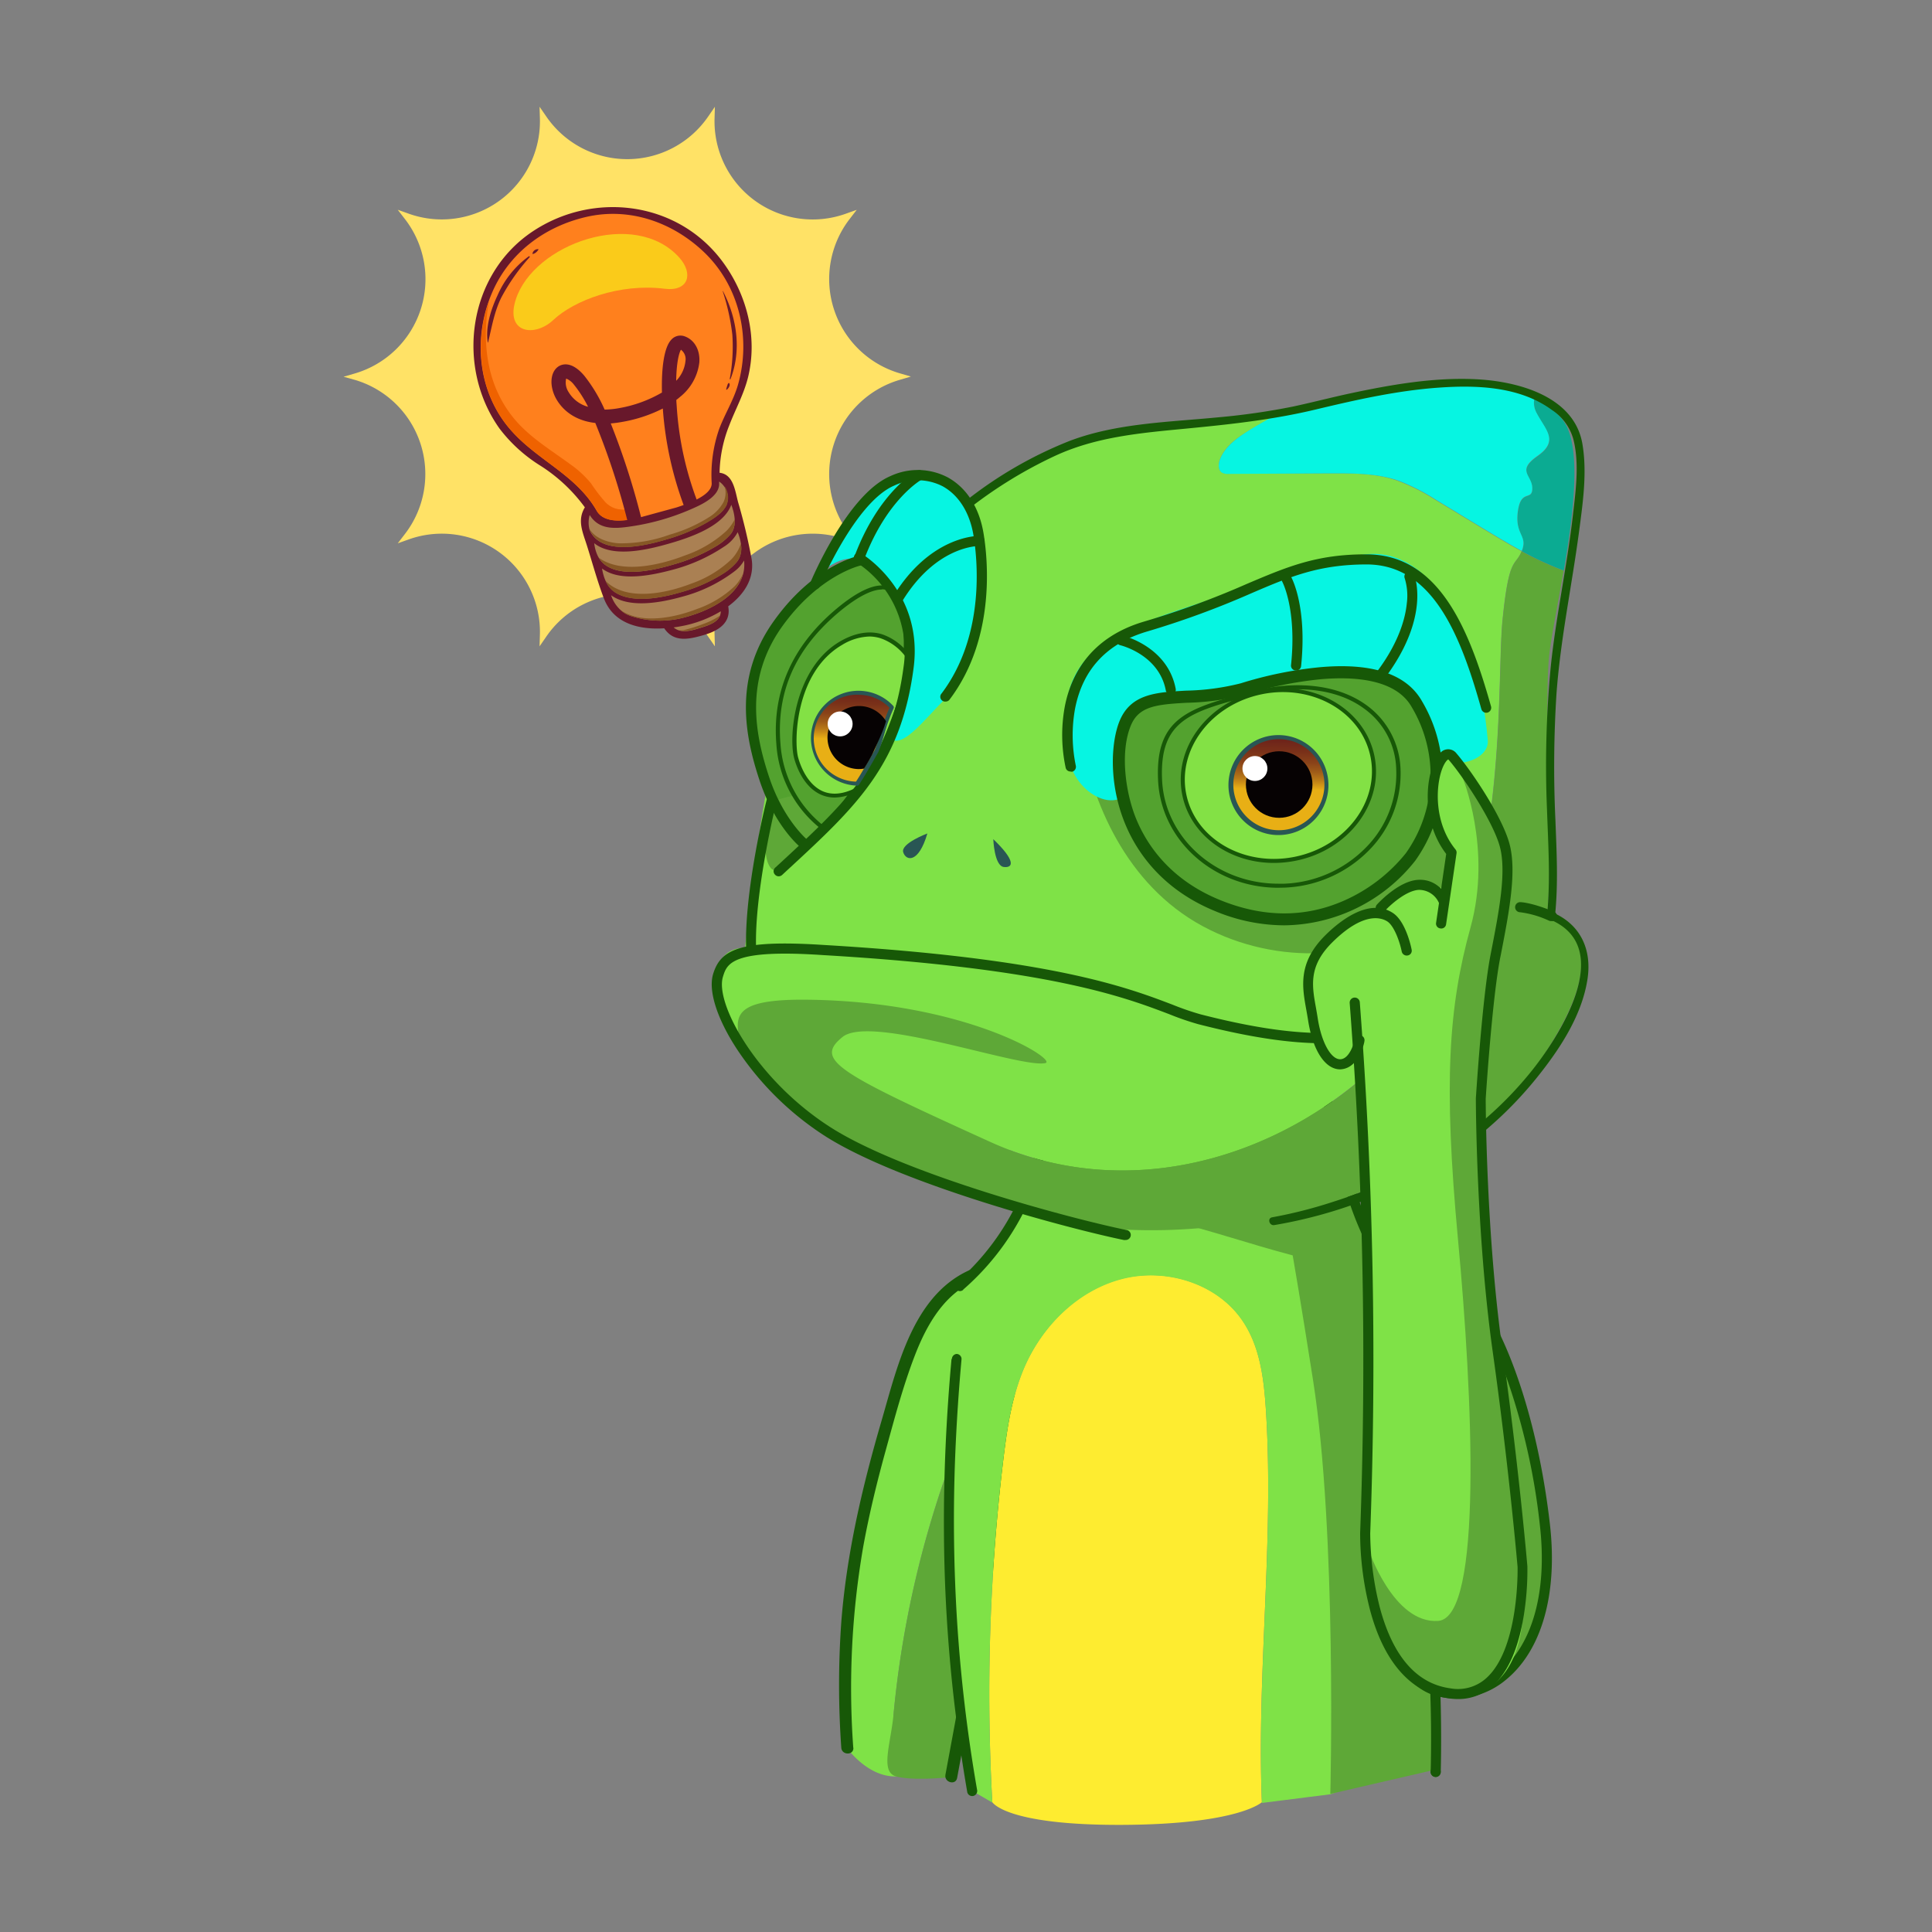 <svg id="Capa_2" data-name="Capa 2" xmlns="http://www.w3.org/2000/svg" xmlns:xlink="http://www.w3.org/1999/xlink" viewBox="0 0 400 400"><rect x="0" y="0" width="400" height="400" fill="#808080" stroke="none"/><defs><style>.cls-1{fill:#ffe266;}.cls-2{fill:#5ea837;}.cls-3{fill:#7fe247;}.cls-4{fill:#175807;}.cls-5{fill:#feec30;}.cls-6{fill:#0bab92;}.cls-7{fill:#06f5e2;}.cls-8{fill:#53a22f;}.cls-9{fill:#295654;}.cls-10{fill:#83e145;}.cls-11{fill:url(#linear-gradient);}.cls-12{fill:#060203;}.cls-13{fill:#fff;}.cls-14{fill:url(#linear-gradient-2);}.cls-15{fill:#68182b;}.cls-16{fill:#aa8053;}.cls-17{fill:#ff801d;}.cls-18{fill:#ee9e2b;}.cls-19{fill:#ef6200;}.cls-20{fill:#facb1a;}.cls-21{fill:#865725;}</style><linearGradient id="linear-gradient" x1="8137.44" y1="-984.4" x2="8137.44" y2="-1004.26" gradientTransform="matrix(-1, -0.02, -0.02, 1, 8381.87, 1310.57)" gradientUnits="userSpaceOnUse"><stop offset="0" stop-color="#e8af15"/><stop offset="0.04" stop-color="#d69a16"/><stop offset="0.11" stop-color="#b87817"/><stop offset="0.19" stop-color="#9e5b18"/><stop offset="0.28" stop-color="#8a4319"/><stop offset="0.39" stop-color="#7a3119"/><stop offset="0.51" stop-color="#6e241a"/><stop offset="0.66" stop-color="#681c1a"/><stop offset="1" stop-color="#661a1a"/></linearGradient><linearGradient id="linear-gradient-2" x1="8225.89" y1="-992.98" x2="8225.89" y2="-1011.82" xlink:href="#linear-gradient"/></defs><title>I</title><path class="cls-1" d="M146.63,24.11l1.38-2-.07,2.43a20.33,20.33,0,0,0,27.14,19.72l2.3-.82-1.49,1.93a20.34,20.34,0,0,0,10.37,31.91l2.33.68-2.33.69a20.33,20.33,0,0,0-10.37,31.9l1.49,1.94-2.3-.82a20.33,20.33,0,0,0-27.14,19.71l.07,2.44-1.38-2a20.32,20.32,0,0,0-33.54,0l-1.38,2,.07-2.44a20.32,20.32,0,0,0-27.13-19.71l-2.3.82,1.49-1.94a20.33,20.33,0,0,0-10.37-31.9L71.13,78l2.34-.68A20.34,20.34,0,0,0,83.84,45.36l-1.49-1.93,2.3.82a20.32,20.32,0,0,0,27.13-19.72l-.07-2.43,1.38,2A20.32,20.32,0,0,0,146.63,24.11Z"/><path class="cls-2" d="M287.85,272.24s2.8-12.85,13.1-7.23c6.6,3.59,15.81,23.74,18.9,50.62S308.34,353.51,297.11,350,278.3,317.57,287.85,272.24Z"/><path class="cls-3" d="M185,354.91a209.18,209.18,0,0,1,23.84-79.1c-4.95-16.5-7.9-10.39-13-8.17s-11.56,21.41-14.6,37-5.91,27.78-6.15,56.92c0,0,4.31,6.31,10.32,6.23C188.85,367.72,184.47,361,185,354.91Z"/><path class="cls-2" d="M208.88,275.81A209.18,209.18,0,0,0,185,354.91c-.57,6.1-2.8,11.86.45,12.85s10.72.24,10.72.24,17.87-74.51,12.82-91.67Z"/><path class="cls-4" d="M176.66,361.86a171.72,171.72,0,0,1,2.06-41.63c1.22-6.7,2.83-13.32,4.64-19.88s3.61-13.43,6.11-19.87,6.25-12.92,12.92-15.51c1.49-.57.84-3-.67-2.42-12.5,4.85-15.83,20-19.17,31.48-4,13.68-7.27,27.57-8.37,41.81a183.71,183.71,0,0,0,0,26c.1,1.6,2.61,1.61,2.5,0Z"/><path class="cls-4" d="M204.82,269c3.53,4.9,3.51,11,3.06,16.8-.53,6.73-1.32,13.46-2.14,20.16-1.59,13-3.61,25.9-5.86,38.77-1.33,7.59-2.73,15.15-4.14,22.72-.3,1.58,2.12,2.25,2.42.67,5.06-27.05,9.86-54.22,12.18-81.67.54-6.39.56-13.29-3.35-18.72-.94-1.29-3.12,0-2.17,1.27Z"/><path class="cls-5" d="M262.08,291.73c-.41-6.25-1.19-12.75-4.62-18-5.18-8-15.93-11.32-25.12-9s-16.61,9.77-20.33,18.5c-2.55,6-3.51,12.56-4.29,19a404.67,404.67,0,0,0-2.27,70.89s2.71,4.8,26.88,4.7,28.93-4.7,28.93-4.7C260.17,346.21,263.84,318.81,262.08,291.73Z"/><path class="cls-3" d="M212.92,245.33c-2.89,7.38-6.59,14.13-13.68,20.47,0,0-2.31,3.72-2.29,32.91s.94,49.82,4.38,72.1l4.12,2.39a404.67,404.67,0,0,1,2.27-70.89c.78-6.48,1.74-13,4.29-19,3.72-8.73,11.14-16.13,20.33-18.5s19.94,1,25.12,9c3.43,5.26,4.21,11.76,4.62,18,1.76,27.08-1.91,54.48-.82,81.47l14.17-1.79c17.94-5.67,14.44-35.47,17.47-24.37,0,0-16.19-61.72-12.78-67.53a15.17,15.17,0,0,1,9.27-6.87c-2.55-7.13-5.48-13.08-7.47-18.95-17.07-2.59-34.62-1.2-51.81-3.25C224.23,249.74,217.94,248.29,212.92,245.33Z"/><path class="cls-2" d="M271.54,221.71c-4.15-4.85-12.34-18.6-30.46-13.21s-21.7,17.94-25.26,28.64c-.94,2.82-1.87,5.54-2.9,8.19,5,3,11.31,4.41,17.19,5.11,17.19,2.05,32.46,9.43,49.52,12-.4-1.2,5.52-3.69,4.63-4.56C279.17,253,275.7,226.56,271.54,221.71Z"/><path class="cls-2" d="M296.57,366.52l-21.14,4.89s1.39-54-3.58-85.68-6-35.19-6-35.19h19.86S300,296.15,296.57,366.52Z"/><path class="cls-4" d="M199.42,267A53.2,53.2,0,0,0,213.75,247c3.21-7.89,4.07-16.78,8.73-24.06a29.54,29.54,0,0,1,17.76-12.55,28.36,28.36,0,0,1,21.49,3.5,29.2,29.2,0,0,1,8.16,7.34,33.46,33.46,0,0,1,5.2,10.95c1.21,4.18,2,8.47,3.06,12.68a68.59,68.59,0,0,0,4.77,12.69,107.37,107.37,0,0,1,5.23,12.66,108.55,108.55,0,0,1,3.34,12.93,185,185,0,0,1,3,26.77c.43,8.85.56,17.71,1,26.56.41,7.85.81,15.7.8,23.56q0,3.42-.09,6.84a1,1,0,0,0,2.09,0c.21-8.48,0-16.94-.45-25.4-.44-8.7-.75-17.4-1.06-26.11-.63-18.2-2.31-36.79-9.64-53.67-1.86-4.3-4.16-8.41-5.65-12.86-1.42-4.22-2.24-8.6-3.26-12.92a48.66,48.66,0,0,0-4.35-12.37,30.2,30.2,0,0,0-7.21-8.69,31.24,31.24,0,0,0-21.06-7.33,31.78,31.78,0,0,0-20.57,9,30.84,30.84,0,0,0-6.69,9.79,99.08,99.08,0,0,0-4.1,12.6,61.51,61.51,0,0,1-4.62,12,50.88,50.88,0,0,1-7.19,10.26,50.28,50.28,0,0,1-4.49,4.39c-1,.89.47,2.36,1.48,1.48Z"/><path class="cls-4" d="M197,281.37c-1.06,11.73-1.63,23.52-1.57,35.31a322.59,322.59,0,0,0,2,34.59q1.13,9.94,2.84,19.82a1.05,1.05,0,0,0,1.29.73,1.07,1.07,0,0,0,.73-1.28,323.15,323.15,0,0,1-4.13-34.8,335.67,335.67,0,0,1-.39-34.46q.41-10,1.31-19.91a1.06,1.06,0,0,0-1-1.05,1.07,1.07,0,0,0-1,1.05Z"/><path class="cls-4" d="M297.24,367.87a1,1,0,0,0,0-2.09,1,1,0,0,0,0,2.09Z"/><path class="cls-3" d="M189.69,243c16.7,5.94,42.41,10.27,41.28,12.69s-50.62-45.73-56.5-41S173.35,222,205,236.41s67.17,1,87.41-23.81,17.32-70.65,18.66-84.2,2.65-11,3.95-14.27c-2.82-1.53-5.57-3.2-8.31-4.86l-9.45-5.73a41.66,41.66,0,0,0-7.89-4C285.06,98,280.35,98,275.74,98l-21.34.09a2.6,2.6,0,0,1-1.38-.25c-.85-.53-.8-1.8-.44-2.74,1.1-2.87,3.88-4.7,6.53-6.26s5.16-2.93,7.8-4.29c-3.23.73-5.92,1.31-7.59,1.6-6.77,1.15-21.08,2.36-35.39,5.48s-24.51,13.2-24.51,13.2c-4.62,4.77-38,46.43-40.28,56.64s-4.88,34.76-4.88,34.76c-7.13.11-5.91,8.11-5.91,8.11-.47,3.73,9.1,18.58,13.43,22.17C168.33,231.89,176.73,238.38,189.69,243Z"/><path class="cls-6" d="M323.42,86.78a17.37,17.37,0,0,0-5.67-4.47,4.37,4.37,0,0,0,.4,3.24c1.83,3.5,4.72,5.72.21,8.89s-1.1,4-1.1,6.71-2.38,0-3,4.86,2.13,4.88.82,8.12a69,69,0,0,0,8.69,4C325.86,105.86,327.57,91.82,323.42,86.78Z"/><path class="cls-7" d="M252.58,95.13c-.36.94-.41,2.21.44,2.74a2.6,2.6,0,0,0,1.38.25L275.74,98c4.61,0,9.32,0,13.67,1.47a41.66,41.66,0,0,1,7.89,4l9.45,5.73c2.74,1.66,5.49,3.33,8.31,4.86,1.31-3.24-1.45-3.26-.82-8.12s3-2.11,3-4.86-3.4-3.55,1.1-6.71,1.62-5.39-.21-8.89a4.37,4.37,0,0,1-.4-3.24c-6.46-3.25-14.66-3.08-20.47-3.23s-20.55,3.3-30.37,5.5q-4,2-7.8,4.29C256.46,90.43,253.68,92.26,252.58,95.13Z"/><path class="cls-2" d="M311.11,128.4c-1.34,13.55,1.59,59.39-18.66,84.2S236.74,250.83,205,236.41s-36.45-16.94-30.57-21.71,36.78,6.53,42,5.4c2.6-.56-16.06-12.71-49.16-13.12-13.74-.17-15,2.58-14.41,6.86,9.67,21.08,30.45,24.76,51.3,34.36,32.59,15,93.47,3.39,114.3-27.95,7.47-11.23,14.76-24.9,1.75-30.6,1.48-9.1-.7-43.4.57-54.27.45-3.91,1.76-10.29,2.94-17.22a69,69,0,0,1-8.69-4C313.76,117.38,312.45,114.84,311.11,128.4Z"/><path class="cls-8" d="M183.13,113.79s-16.74,4.32-23.1,16.89S152,158,166.41,174.62C166.41,174.62,201.41,149.57,183.13,113.79Z"/><path class="cls-4" d="M166.41,175a.43.43,0,0,1-.32-.14c-6.72-7.75-10.45-15.74-11.09-23.75-.53-6.65,1-13.41,4.66-20.66,6.37-12.59,23.2-17.06,23.37-17.1a.41.41,0,0,1,.47.21C193,132.25,187.93,148,182,157.84A63.26,63.26,0,0,1,166.65,175,.37.37,0,0,1,166.41,175Zm16.5-60.75c-2.34.68-16.79,5.28-22.51,16.58-7.83,15.49-5.9,29.22,6.07,43.19a63.34,63.34,0,0,0,14.81-16.68C187.08,147.74,192.05,132.45,182.91,114.29Z"/><path class="cls-2" d="M223.75,152.24c2.26,13.68,9.36,30.91,25.21,39.49s34.87,6.72,43.89-1.18,12.68-21.4-.78-41.72S218.11,118,223.75,152.24Z"/><path class="cls-7" d="M221.38,157.32c1.41,7.59,11.9,12.94,14.1,2.78s3.77-11.85,22.71-17.44,32.67-.8,34.76,1.87,4,4.66,4.26,10.11,11.26,3.63,10.82-1.39c-2.2-25.23-14.18-43.6-29.71-37.34-3.38,1.36-8.64,1.56-11.75,2.73C235.44,130.35,216.25,129.82,221.38,157.32Z"/><path class="cls-8" d="M257.25,142.67c-11.15,3.19-21-.7-24.26,7s-2,29.24,19.21,37.85,35.79-4.77,39.85-10.13a29.09,29.09,0,0,0,1.31-31.61C286.2,133.07,257.53,142.59,257.25,142.67Z"/><path class="cls-4" d="M265.86,191.58a37.44,37.44,0,0,1-14.13-2.88c-11.18-4.53-16.37-12.32-18.75-18.06-3.47-8.34-3-17-1.15-21.45,2.35-5.58,7.65-5.87,13.78-6.2a50,50,0,0,0,11.29-1.52l0,0a81,81,0,0,1,16.26-3.32c10.93-1,18.08,1.4,21.26,7.05a30.24,30.24,0,0,1-1.41,33A35,35,0,0,1,265.86,191.58Zm-8.26-47.7a52.18,52.18,0,0,1-11.86,1.62c-6.29.34-9.94.72-11.59,4.66-2.3,5.48-1.16,14,1.14,19.52,2.21,5.29,7,12.49,17.38,16.69,8.85,3.59,17.39,3.65,25.4.18a34,34,0,0,0,13-9.91,27.7,27.7,0,0,0,1.22-30.23c-3.3-5.87-12.07-6.38-18.85-5.78a78.65,78.65,0,0,0-15.72,3.21Z"/><path class="cls-7" d="M169.66,118.91s6.39-17.86,16.44-19.74,18.22,2.62,17.73,18-2.39,21.89-7.56,26.93-10.11,12.17-12.64,8c0,0,5.56-14.88,3.13-22.49S179.33,109.79,169.66,118.91Z"/><path class="cls-2" d="M159.72,165.94s-2.76,10.71-.11,13.8,13.63-9.55,14.23-14S159.72,165.94,159.72,165.94Z"/><path class="cls-4" d="M201.12,104.92a91.77,91.77,0,0,1,17.21-10.49c8.56-4,17.85-4.79,27.12-5.68s18.15-1.85,27.09-4c8.37-2,16.81-3.9,25.41-4.5,7.85-.55,16.71-.23,23.31,4.6a10.65,10.65,0,0,1,4.46,6c1.31,5,.52,10.75-.07,15.84-1.19,10.46-3.48,20.74-4.57,31.21a215.81,215.81,0,0,0-.79,29.76c.25,7.29.74,14.63,0,21.9a.86.86,0,0,0,.61.81c14,5.86,1.68,24.71-4.26,31.93-10.65,13-24.84,21.52-40.72,26.55a95,95,0,0,1-12.53,3.18c-1.06.17-.61,1.79.44,1.61A97,97,0,0,0,299.5,240a79.9,79.9,0,0,0,19.44-17.83c4.38-5.58,8.58-12.17,9.71-19.31,1-6.22-1.39-11.52-7.32-14l.61.81c.7-6.62.34-13.3.09-19.94a238.37,238.37,0,0,1,.23-26.19c.83-11.23,3.16-22.21,4.65-33.35.78-5.93,1.72-12.26.72-18.22-1.66-10-13.5-13.06-22.16-13.46-8.81-.41-17.66,1.17-26.22,3-3.86.84-7.67,1.83-11.53,2.66a141.76,141.76,0,0,1-15.48,2.23c-10.23,1-21.16,1.2-30.87,4.92a85,85,0,0,0-21.1,12.14c-.84.65,0,2.1.85,1.44Z"/><path class="cls-4" d="M195.79,145.25a1,1,0,0,1-.84-1.68c9.2-12.21,7.36-28.22,6.58-32.84s-3.05-8.24-6.38-10.06a11.32,11.32,0,0,0-10-.14c-8.07,3.42-15.36,20.68-15.43,20.86a1,1,0,0,1-1.93-.81c.31-.74,7.7-18.23,16.54-22a13.38,13.38,0,0,1,11.86.24c3.9,2.13,6.54,6.23,7.43,11.54.82,4.83,2.73,21.58-7,34.45A1,1,0,0,1,195.79,145.25Z"/><path class="cls-4" d="M221.63,159.73a1,1,0,0,1-1-.8,32.39,32.39,0,0,1-.18-12.62c1.18-6.19,5-14.28,16.48-17.64a177.48,177.48,0,0,0,21.19-7.77c8.38-3.56,14.46-6.13,24.61-6.13H283c14.83.06,21.11,15.17,25.7,31.48a1,1,0,1,1-2,.56c-1.94-6.89-4.44-14.73-8.26-20.56-4.12-6.29-9.17-9.36-15.43-9.39-9.9,0-15.82,2.48-24,6a181.27,181.27,0,0,1-21.43,7.86c-8.37,2.45-13.41,7.82-15,16a30.89,30.89,0,0,0,.15,11.79,1.05,1.05,0,0,1-.77,1.27A1,1,0,0,1,221.63,159.73Z"/><path class="cls-4" d="M166.4,175.67a1.05,1.05,0,0,1-.65-.23c-.22-.18-5.34-4.39-8.48-13.83-3.05-9.18-5.48-21.23,2.92-33,8.12-11.43,17.18-13.44,17.56-13.52a1,1,0,0,1,.42,2c-.08,0-8.66,2-16.28,12.68-7.85,11.05-5.53,22.46-2.63,31.17s7.76,12.82,7.8,12.86a1,1,0,0,1-.66,1.86Z"/><path class="cls-4" d="M155.53,197.4a1,1,0,0,1-1.05-1c-.4-11.94,4-29.94,4.23-30.7a1,1,0,1,1,2,.51c-.05.18-4.56,18.48-4.17,30.12a1,1,0,0,1-1,1.08Z"/><path class="cls-4" d="M232.94,256.74l-.21,0c-11.06-2.26-46.28-11.56-61.91-21.53a62.37,62.37,0,0,1-18.09-17.76c-4.26-6.43-6.15-12.34-5.08-15.81,1.54-5,5.35-7.13,22.82-6,47.1,2.77,62.88,8.78,72.3,12.37a56.92,56.92,0,0,0,5.8,2c24.91,6.38,38.72,5,52.77-5.17a1,1,0,0,1,1.23,1.7c-14.64,10.62-28.9,12.06-54.51,5.5a58,58,0,0,1-6-2.07c-9.31-3.54-24.9-9.48-71.7-12.23-18.9-1.28-19.85,1.78-20.68,4.48-1.73,5.57,7.07,21.47,22.3,31.19,15.38,9.81,50.24,19,61.2,21.24a1,1,0,0,1-.21,2.07Z"/><path class="cls-9" d="M192,172.56s-5.55,2.07-5,3.88S190.17,178.85,192,172.56Z"/><path class="cls-9" d="M205.65,173.74s.2,5.54,2.18,5.76S210.32,178.22,205.65,173.74Z"/><path class="cls-8" d="M289.49,159.18c.61,12.69-9.92,23.51-23.54,24.17s-25.15-9.09-25.76-21.78,5.76-14.52,18.94-18C276.11,139.12,288.87,146.48,289.49,159.18Z"/><path class="cls-4" d="M264.65,183.8c-13.24,0-24.28-9.72-24.88-22.21-.64-13.18,6.43-15,19.26-18.41,9.38-2.46,18.1-1.42,23.93,2.85a17,17,0,0,1,7,13.12,22.57,22.57,0,0,1-6.55,16.92,25.92,25.92,0,0,1-17.39,7.7Zm4.07-41.09a37.49,37.49,0,0,0-9.48,1.28c-12.81,3.37-19.24,5.06-18.64,17.56.59,12,11.25,21.41,24.06,21.41l1.27,0a25,25,0,0,0,16.83-7.45,21.69,21.69,0,0,0,6.31-16.28,15.91,15.91,0,0,0-6.6-12.49C278.86,144.06,274.09,142.71,268.72,142.71Z"/><ellipse class="cls-10" cx="264.68" cy="160.56" rx="19.88" ry="17.59" transform="translate(-26.84 56.4) rotate(-11.58)"/><path class="cls-4" d="M263.72,178.66c-9.18,0-17.21-5.67-18.93-14-2-9.73,5.31-19.47,16.27-21.71s21.51,3.84,23.5,13.56S279.25,176,268.29,178.2A23.15,23.15,0,0,1,263.72,178.66Zm1.91-35.37a21.48,21.48,0,0,0-4.4.45c-10.51,2.15-17.52,11.45-15.62,20.72,1.64,8,9.32,13.36,18.11,13.37a22.13,22.13,0,0,0,4.4-.45c10.51-2.16,17.52-11.46,15.62-20.73C282.11,148.68,274.43,143.29,265.63,143.29Z"/><path class="cls-8" d="M170.62,171.55s-8.47-5.4-9.46-17.53,4.3-21,12.38-27.76c10.59-8.83,12.47-2.41,12.47-2.41S194.58,142.88,170.62,171.55Z"/><path class="cls-4" d="M170.62,172a.39.39,0,0,1-.23-.07,24.24,24.24,0,0,1-9.65-17.84c-.89-11,3.32-20.44,12.53-28.12,4.57-3.8,8.16-5.34,10.68-4.57a3.77,3.77,0,0,1,2.45,2.33c.18.42,2.15,5.15,1.31,13.29-1.42,13.89-9.9,26.61-16.77,34.83A.41.41,0,0,1,170.62,172Zm12-49.95c-1.71,0-4.48,1-8.8,4.57-9.11,7.59-13.12,16.56-12.23,27.4a23.63,23.63,0,0,0,9,17c6.74-8.12,14.93-20.52,16.33-34,.85-8.15-1.22-12.9-1.25-13s0,0,0,0a2.84,2.84,0,0,0-1.91-1.8A3.75,3.75,0,0,0,182.61,122Z"/><path class="cls-4" d="M177.91,116.55a1.19,1.19,0,0,1-.37-.06,1.05,1.05,0,0,1-.61-1.35c5-13.3,12.59-17.5,12.91-17.68a1.05,1.05,0,0,1,1.42.43,1,1,0,0,1-.43,1.41h0c-.07,0-7.22,4.07-11.94,16.58A1,1,0,0,1,177.91,116.55Z"/><path class="cls-4" d="M185.8,125.09a1,1,0,0,1-.54-.16,1,1,0,0,1-.35-1.43c7.69-12.59,17.47-12.56,17.89-12.55a1,1,0,1,1,0,2.09c-.4,0-9.05,0-16.07,11.55A1.06,1.06,0,0,1,185.8,125.09Z"/><path class="cls-4" d="M242.36,143.74a1,1,0,0,1-1-.84c-1.42-7.29-9.11-9.24-9.44-9.32a1,1,0,0,1,.49-2c.38.09,9.33,2.33,11,11a1,1,0,0,1-.83,1.22A.68.68,0,0,1,242.36,143.74Z"/><path class="cls-4" d="M268.34,138.81h-.11a1,1,0,0,1-.93-1.15c1.2-11.57-1.79-17.16-1.82-17.22a1,1,0,0,1,1.83-1c.14.24,3.34,6.14,2.07,18.45A1,1,0,0,1,268.34,138.81Z"/><path class="cls-4" d="M286,140.63a1.06,1.06,0,0,1-.63-.21,1,1,0,0,1-.21-1.46c4.49-6,5.8-11,6.1-14a12.22,12.22,0,0,0-.42-5.2,1,1,0,0,1,1.94-.79c.14.35,3.39,8.7-5.94,21.26A1.07,1.07,0,0,1,286,140.63Z"/><path class="cls-10" d="M177.28,163.52c-7.91,3.9-11.44-2.83-12.45-6.64s-.38-18.07,9.29-23.71,14.52,3.74,14.52,3.74S184.55,154.84,177.28,163.52Z"/><path class="cls-4" d="M172.82,165.12a7,7,0,0,1-2.91-.62c-3.69-1.68-5.13-6.18-5.49-7.52-1.18-4.44,0-18.61,9.49-24.17,3.06-1.78,6-2.29,8.65-1.51a11.58,11.58,0,0,1,6.45,5.42.42.42,0,0,1,0,.29c0,.18-4.2,18.12-11.45,26.78a.36.36,0,0,1-.14.1A10.49,10.49,0,0,1,172.82,165.12Zm7.24-33.34a11.5,11.5,0,0,0-5.73,1.75c-9.77,5.7-9.94,20.08-9.1,23.24.33,1.25,1.67,5.44,5,7,1.93.88,4.21.7,6.76-.55,6.74-8.1,10.77-24.44,11.19-26.21a11,11,0,0,0-5.88-4.87A8.17,8.17,0,0,0,180.06,131.78Zm-2.78,31.74Z"/><path class="cls-4" d="M161.23,181.43a1,1,0,0,1-.76-.33,1,1,0,0,1,.05-1.48l1.23-1.13c13.72-12.7,22.78-21.08,25.33-40.46a21.87,21.87,0,0,0-9.8-21.62,1,1,0,0,1,1.06-1.81c.13.08,12.91,7.71,10.81,23.7-2.64,20.13-11.92,28.72-26,41.72l-1.23,1.14A1.05,1.05,0,0,1,161.23,181.43Z"/><path class="cls-4" d="M302.15,213.69l-.24,0a1,1,0,0,1-.77-1.26c.81-3.45.56-5.86-.75-7.16-1.89-1.86-5.53-1-5.56-1a1,1,0,1,1-.51-2c.19-.05,4.8-1.18,7.53,1.51,1.87,1.84,2.32,4.91,1.32,9.13A1,1,0,0,1,302.15,213.69Z"/><path class="cls-4" d="M321.11,190.7a1.1,1.1,0,0,1-.4-.08,20.09,20.09,0,0,0-6-1.75,1,1,0,0,1,.05-2.09c.09,0,2.32.06,6.79,1.91a1,1,0,0,1-.4,2Z"/><circle class="cls-11" cx="264.68" cy="162.54" r="9.93"/><path class="cls-9" d="M264.69,172.89h-.2a10.35,10.35,0,0,1-10.15-10.55h0a10.35,10.35,0,1,1,10.35,10.55Zm0-19.86a9.43,9.43,0,1,0,.18,0Z"/><circle class="cls-12" cx="264.84" cy="162.43" r="6.89"/><circle class="cls-13" cx="259.82" cy="159.11" r="2.58"/><path class="cls-14" d="M183.77,148.53c.27-.71.56-1.41.86-2.11a9.42,9.42,0,1,0-7.18,15.82c.29-.45.58-.9.86-1.35,1.09-1.77,2.11-3.58,3.12-5.39a28.7,28.7,0,0,0,1-2.87A41.63,41.63,0,0,1,183.77,148.53Z"/><path class="cls-9" d="M177.45,162.66h0a9.87,9.87,0,0,1-9.55-10,9.84,9.84,0,0,1,17.05-6.5.44.44,0,0,1,.08.45c-.31.69-.6,1.39-.86,2.09h0c-.43,1.07-.77,2.22-1.09,3.32l-.22.75a29.37,29.37,0,0,1-1,2.91s0,0,0,0c-1.13,2-2.1,3.72-3.14,5.41l-.86,1.36A.41.41,0,0,1,177.45,162.66Zm.28-18.83a9,9,0,0,0-.5,18l.72-1.14c1-1.67,2-3.35,3.11-5.36.34-.82.66-1.74,1-2.8l.22-.75c.33-1.12.67-2.28,1.12-3.39.23-.61.49-1.24.76-1.86a8.9,8.9,0,0,0-6.24-2.68Zm6,4.7Z"/><path class="cls-12" d="M180.53,156.32l.27-.58c.79-1.74,1.66-3.52,2.31-5.36.1-.33.21-.65.32-1,0,0,0-.06,0-.08a6.53,6.53,0,1,0-5.69,9.93,7.23,7.23,0,0,0,1.15-.1C179.48,158.23,180,157.28,180.53,156.32Z"/><circle class="cls-13" cx="173.94" cy="149.88" r="2.58"/><path class="cls-4" d="M301.34,351.65a15.15,15.15,0,0,1-4.55-.7c-6.25-2-11-10.74-13.14-24-1.64-10.38-2.42-28.34,3.17-54.9h0c.06-.27,1.51-6.68,6.17-8.8,2.47-1.13,5.32-.83,8.46.88,7.09,3.87,16.31,24.16,19.44,51.42,1.65,14.36-1.65,26.09-9.05,32.19A16.53,16.53,0,0,1,301.34,351.65Zm-12.47-79.19c-5.53,26.25-4.76,43.92-3.15,54.13,1.94,12.3,6.32,20.65,11.71,22.36a13.8,13.8,0,0,0,13.08-2.87c6.84-5.63,9.87-16.69,8.3-30.33A136.48,136.48,0,0,0,310.74,282c-3.31-8.34-7.16-14.34-10.29-16.05-2.53-1.37-4.75-1.65-6.59-.81C290.2,266.78,288.91,272.29,288.87,272.46Z"/><path class="cls-3" d="M282.86,316.76s.76,25.74,13.28,32,21-3.67,19-22.66-7-56.35-8-81.28,3.45-49.32,4.64-58.72.43-11.65-1.51-14.89-8.42-15-10.26-15-2.91,3.56-3.34,8.85,3.56,11.65,3.56,11.65l-1.62,9.18s-2.7-4-6.58-2.38a24.65,24.65,0,0,0-6.8,4.43s-6.05,1.4-8.32,4.43-6.36,6.69-6.36,10.9,1.72,15.86,5.39,17,5.18-3.35,5.18-3.35,1.95,51.81,1.84,71.35S282.86,316.76,282.86,316.76Z"/><path class="cls-2" d="M283.29,320.7s5.18,15.54,14.47,14.89,7.12-46.62,4.1-79-1.95-48.14,2.59-64.55-1.73-31.3-1.73-31.3,5.61,6.48,7.77,12.95-1.08,24-2.16,31.3-2.8,43.39,3,83.76,3.45,50.51-.22,55.91-7.77,8.42-17.7,2.59S283.08,328.9,283.29,320.7Z"/><path class="cls-4" d="M285.88,189a1,1,0,0,1-.7-.28,1,1,0,0,1-.07-1.47c.18-.2,4.43-4.85,8.48-5.09,4.34-.26,6.13,3.69,6.2,3.86a1,1,0,1,1-1.91.84,4.5,4.5,0,0,0-4.16-2.62c-2.66.16-6,3.24-7.06,4.41A1,1,0,0,1,285.88,189Z"/><path class="cls-4" d="M277.47,221.4c-3.11,0-5.68-3.9-6.65-10.2-.11-.71-.24-1.41-.36-2.1-.87-4.8-1.77-9.76,3.89-15.42,2.5-2.5,8.87-8,14-4.68,2.67,1.7,3.8,7,3.91,7.59a1,1,0,0,1-.82,1.23,1.06,1.06,0,0,1-1.23-.82c-.38-1.92-1.54-5.31-3-6.24-1.29-.82-5-2-11.43,4.4-4.89,4.88-4.16,8.91-3.31,13.57.12.7.25,1.42.36,2.15.79,5.1,2.87,8.71,4.86,8.41,1.69-.26,2.59-3.07,2.8-4.13a1,1,0,0,1,2,.39c0,.22-1,5.27-4.54,5.8A3.79,3.79,0,0,1,277.47,221.4Z"/><path class="cls-4" d="M301.85,351.77a13.27,13.27,0,0,1-1.86-.14c-7.78-1.07-13.43-7.39-16.33-18.26a64.54,64.54,0,0,1-2.06-15.92,971.36,971.36,0,0,0-2.16-109.77,1,1,0,0,1,2.09-.19,976,976,0,0,1,2.16,110,64.22,64.22,0,0,0,2,15.37c2.71,10.11,7.62,15.73,14.58,16.69a8.75,8.75,0,0,0,7.45-2.11c6.75-6.06,6.49-22.25,6.48-23-.08-.92-1.83-21-5.18-44.82-3.42-24.4-3.46-51.89-3.46-52.17v-.06c.06-.84,1.32-20.68,3-29.49l.08-.42c1.7-8.7,3.31-16.92,1.88-22.21s-7.74-14.67-10.57-17.94a.41.41,0,0,0-.11-.1c-.23.09-.82.71-1.34,2.19-1.27,3.62-1.57,11,2.83,16.43a1,1,0,0,1,.23.81l-2.16,14.68a1,1,0,0,1-1.19.88,1,1,0,0,1-.88-1.18l2.09-14.24c-5.94-7.76-3.87-18.73-1.08-21.07a2.15,2.15,0,0,1,3.19.23c3,3.49,9.46,13,11,18.77s-.1,14.2-1.84,23.15l-.09.42c-1.66,8.52-2.94,28.25-3,29.19,0,1.1.1,28,3.45,51.84,3.41,24.36,5.17,44.76,5.18,45,0,0,0,0,0,.06a59.29,59.29,0,0,1-.68,9.65c-1.08,7.07-3.27,12.12-6.49,15A10.56,10.56,0,0,1,301.85,351.77Z"/><path class="cls-15" d="M154.89,78.05c2-8.26-.25-17-5.2-23.75-9.2-12.57-26.67-14.86-39.4-6.39-13.44,8.94-16,28-6.87,40.82a31.55,31.55,0,0,0,8.52,7.72,33.91,33.91,0,0,1,9.15,8.59c-1.63,2.69-.46,5.09.44,7.95,1.15,3.64,2.14,7.33,3.5,10.9,2,5.26,7.32,6.52,12.49,6.19,2,3,5.12,2.29,8.25,1.38,3-.87,5.63-2.55,5-5.93,3.19-2.36,5.46-5.64,4.86-9.72a117.45,117.45,0,0,0-2.84-11.93c-.63-2.46-1-5.68-3.81-6a27.83,27.83,0,0,1,2-9.8C152.27,84.7,154,81.65,154.89,78.05Z"/><path class="cls-16" d="M152.57,116.32a12.6,12.6,0,0,1-3.1,2.59,32.27,32.27,0,0,1-8.38,3.66c-3.87,1.16-9.94,2.41-13.63.13-.65-.41-2.22-1.43-2.82-5,3.69,2.81,10.26,1.41,14.44.31a35.28,35.28,0,0,0,10.83-4.83,7.93,7.93,0,0,0,2.82-3C154.2,113.87,153.1,115.64,152.57,116.32Z"/><path class="cls-16" d="M151.22,110.65a12.58,12.58,0,0,1-3.34,2.66,35.58,35.58,0,0,1-8.41,3.55c-3.58,1.07-9.9,2.59-13.6.46-.74-.43-2.41-1.44-2.85-4.86,3.81,3.08,11,1.36,15.24.16s11.47-3.54,13.15-8.11C152.83,108.29,151.77,110,151.22,110.65Z"/><path class="cls-16" d="M145.33,129.9c-2,.62-4.27,1.39-5.86,0,.91-.12,1.81-.29,2.67-.48a24.55,24.55,0,0,0,7.09-2.86C149.23,128.55,147.16,129.33,145.33,129.9Z"/><path class="cls-16" d="M140.8,128.05a19.43,19.43,0,0,1-9.84-.4,6.53,6.53,0,0,1-1.64-.7,7,7,0,0,1-2.8-3.71c3.88,2.78,10.39,1.51,14.84.27A31,31,0,0,0,152,118.34a7.49,7.49,0,0,0,2.05-2.29C154.81,123,146.49,126.75,140.8,128.05Z"/><path class="cls-16" d="M150.36,104.65c-.73,1.45-2.24,2.48-4,3.51a36.52,36.52,0,0,1-8.41,3.52c-3.79,1.13-10.89,2.88-14.41,0a5.21,5.21,0,0,1-1.45-1.91,5.68,5.68,0,0,1,0-3.14c2,3.19,5.34,2.84,8.85,2.31a48.63,48.63,0,0,0,12.33-3.6c2-.87,5.47-2.47,5.62-5a1.27,1.27,0,0,0,0-.2c0-.15,0-.3,0-.44A4.06,4.06,0,0,1,150.36,104.65Z"/><path class="cls-17" d="M140,105.08c3.34-1.06,7.38-2.74,7.35-5a29,29,0,0,1,1.54-11.24c1.17-3.13,3-6,3.92-9.24,2.74-9.69.27-20.49-7.16-27.5-6.5-6.14-15.38-9.24-24.26-7.19-8.7,2-16.12,7.56-19.61,15.92-4,9.48-2.78,20.88,4.34,28.62,5.48,6,13.23,9,17.4,16.27,1.45,2.53,5.2,2.26,8.5,1.54Z"/><path class="cls-18" d="M135.36,77.72h0Z"/><path class="cls-19" d="M131.38,105.21c-2.27.48-4.24.54-6-1.19a33.94,33.94,0,0,1-3-3.92,21.37,21.37,0,0,0-4.27-3.95c-3.79-2.79-7.8-5.19-11-8.7-6.31-7-7.46-16.23-5.87-25.1-3.25,9.16-1.84,19.79,4.91,27.13,5.48,6,13.23,9,17.4,16.27,1.45,2.53,5.2,2.26,8.5,1.54C131.81,106.59,131.59,105.9,131.38,105.21Z"/><path class="cls-20" d="M140.67,53.36C131.43,43,110.49,50.5,106.79,62c-2.26,7,3.9,7.91,7.8,4.22,4.26-4,13.63-7.61,23-6.44C142.62,60.41,143.57,56.62,140.67,53.36Z"/><path class="cls-21" d="M151.42,115.81a23,23,0,0,1-8.24,5c-5.14,2-13.41,3.81-17.79-.52a5.17,5.17,0,0,0,2.07,2.44c3.69,2.28,9.76,1,13.63-.13a32.27,32.27,0,0,0,8.38-3.66,12.6,12.6,0,0,0,3.1-2.59,4.66,4.66,0,0,0,.82-3.78A8.61,8.61,0,0,1,151.42,115.81Z"/><path class="cls-21" d="M139.47,116.86a35.58,35.58,0,0,0,8.41-3.55,12.58,12.58,0,0,0,3.34-2.66,4.34,4.34,0,0,0,.89-3.12,9.12,9.12,0,0,1-1.72,2.4,24.45,24.45,0,0,1-8.58,5.07c-4.95,1.92-13.06,3.93-17.84.47a4.87,4.87,0,0,0,1.9,1.85C129.57,119.45,135.89,117.93,139.47,116.86Z"/><path class="cls-21" d="M149.05,127.47a15.56,15.56,0,0,1-3.49,1.73,32,32,0,0,1-4,1.26,3.25,3.25,0,0,1-1,0c1.45.48,3.2-.11,4.79-.6S148.52,128.81,149.05,127.47Z"/><path class="cls-21" d="M153.84,118.75a8.56,8.56,0,0,1-1.71,2.59,21.73,21.73,0,0,1-7.84,4.75c-4.61,1.79-11.51,3.22-15.85.2a5.46,5.46,0,0,0,.88.66,6.53,6.53,0,0,0,1.64.7,19.43,19.43,0,0,0,9.84.4C145.7,126.93,152.55,124,153.84,118.75Z"/><path class="cls-21" d="M138.67,110.69a29.58,29.58,0,0,1-10.36,1.8c-2.25-.08-5.19-1-6.23-3l.06.29a5.21,5.21,0,0,0,1.45,1.91c3.52,2.89,10.62,1.14,14.41,0a36.52,36.52,0,0,0,8.41-3.52c1.71-1,3.22-2.06,4-3.51a4.17,4.17,0,0,0-.39-4,4.63,4.63,0,0,1-.21,3.26,8.35,8.35,0,0,1-2.9,3.09A31,31,0,0,1,138.67,110.69Z"/><path class="cls-15" d="M109.49,53.06a19.77,19.77,0,0,0-6.5,8.13c-1.34,2.85-2.53,6.54-2,9.72,0,0,0,0,.06,0,.78-3.23,1.25-6.24,2.72-9.27a41.32,41.32,0,0,1,5.88-8.38C109.74,53.15,109.62,53,109.49,53.06Z"/><path class="cls-15" d="M110.23,52.58a0,0,0,0,0,0,0c.47,0,1-.48,1.23-.88a.08.08,0,0,0,0-.11A1.13,1.13,0,0,0,110.23,52.58Z"/><path class="cls-15" d="M149.68,60.27a0,0,0,1,0-.06,0,45.71,45.71,0,0,1,2,9,36.4,36.4,0,0,1-.54,9.2.09.09,0,0,0,.17,0C153.56,72.52,152.59,65.87,149.68,60.27Z"/><path class="cls-15" d="M150.88,79.29a.66.66,0,0,0-.27.44,7,7,0,0,0-.26.89.07.07,0,0,0,.1.07c.35-.23.88-1,.48-1.4A0,0,0,0,0,150.88,79.29Z"/><path class="cls-15" d="M130,108.2a151.7,151.7,0,0,0-6.75-20.63c-6.21-.7-8.21-5-8.6-6.07-.92-2.44-.47-4.78,1.08-5.7.72-.42,2.66-1.07,5.25,2a32.06,32.06,0,0,1,4.2,7,18.16,18.16,0,0,0,3.16-.33,26.69,26.69,0,0,0,8.71-3.2c-.13-5.19.46-9.37,1.92-10.92a2.52,2.52,0,0,1,2.74-.73c2.06.71,3.27,2.83,3.08,5.42a10.76,10.76,0,0,1-4,7.14c-.24.21-.5.42-.76.62,0,.44.05.89.08,1.36a67,67,0,0,0,4.43,20.07l-2.7,1.13a72.36,72.36,0,0,1-4.61-20.78,29.7,29.7,0,0,1-8.34,2.76,23.21,23.21,0,0,1-2.44.33,153.37,153.37,0,0,1,6.4,19.91ZM117.22,78.38a3.62,3.62,0,0,0,.53,2.84,6.73,6.73,0,0,0,4,3,25,25,0,0,0-2.93-4.59A3.85,3.85,0,0,0,117.22,78.38Zm23.78-6c-.41.63-.95,2.68-1,6.45a6.83,6.83,0,0,0,1.92-4.1A2.43,2.43,0,0,0,141,72.42Z"/></svg>